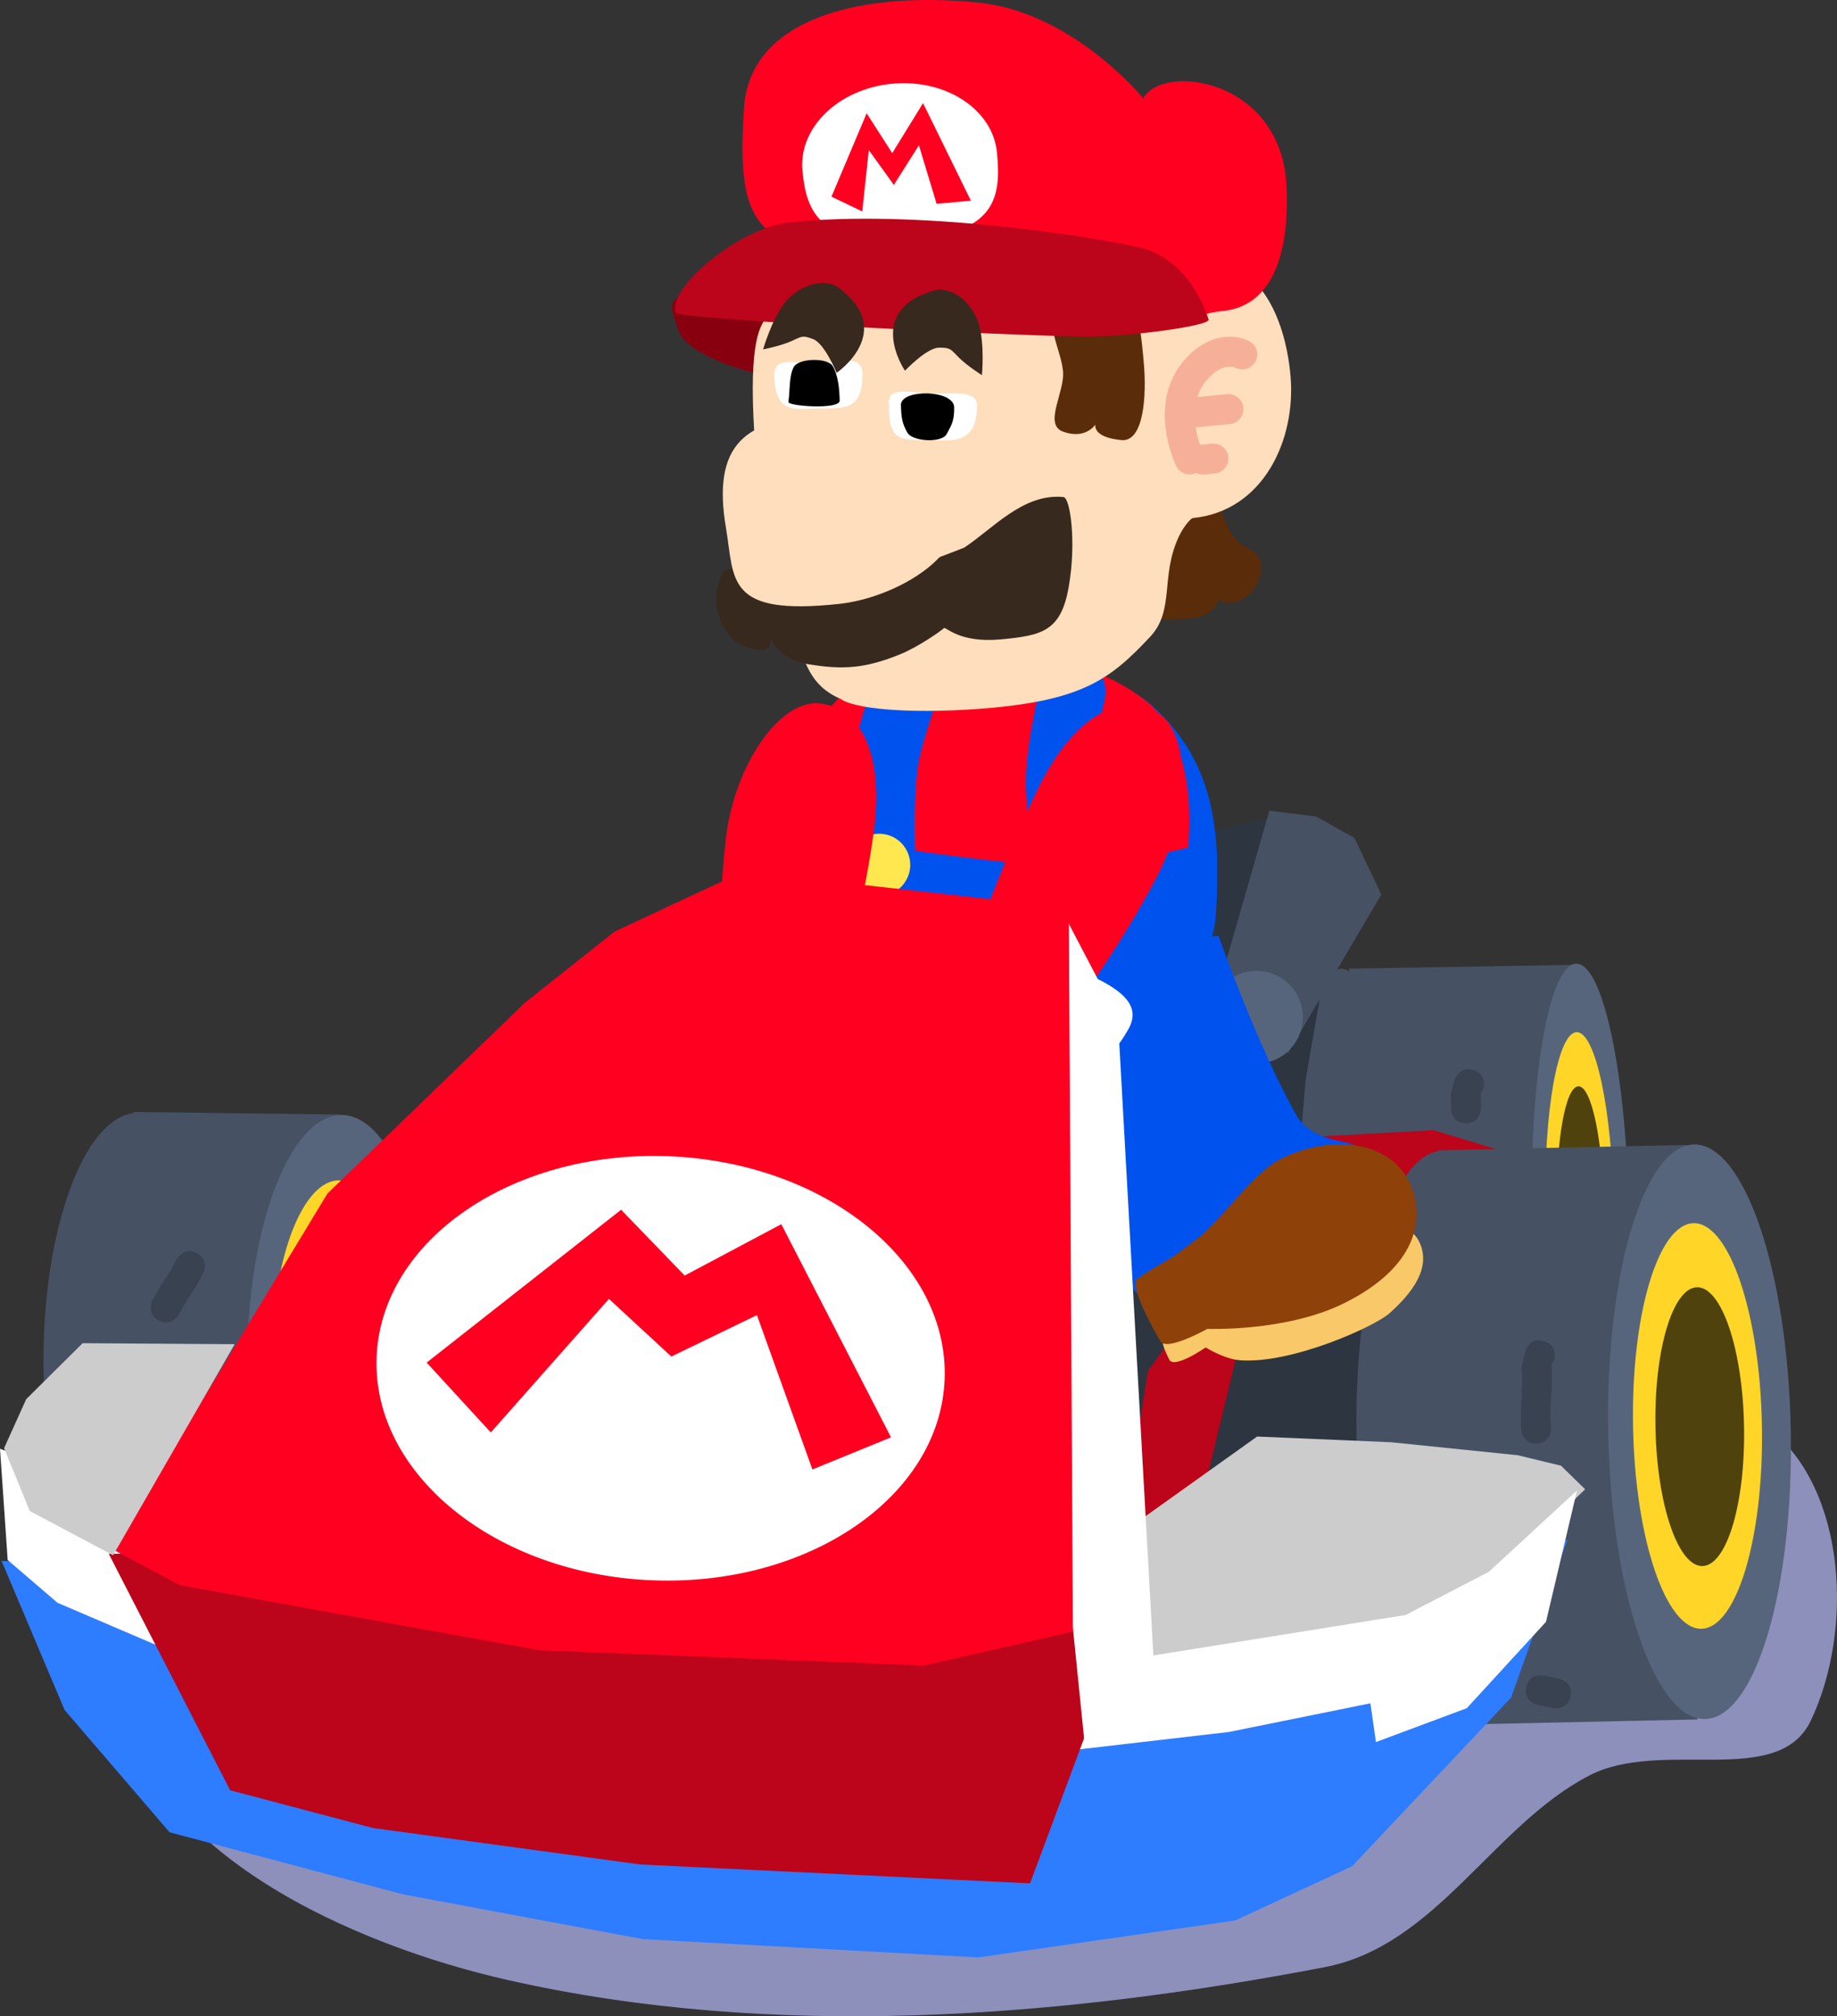 <svg version="1.1" xmlns="http://www.w3.org/2000/svg" xmlns:xlink="http://www.w3.org/1999/xlink" width="153.128" height="168.035" viewBox="0,0,153.128,168.035"><rect x="0" y="0" width="153.128" height="168.035" fill="#333333" stroke="none"/><g transform="translate(-229.262,-169.384)"><g data-paper-data="{&quot;isPaintingLayer&quot;:true}" fill-rule="nonzero" stroke-linejoin="miter" stroke-miterlimit="10" stroke-dasharray="" stroke-dashoffset="0" style="mix-blend-mode: normal"><g data-paper-data="{&quot;index&quot;:null,&quot;origRot&quot;:0}" stroke="none" stroke-width="0" stroke-linecap="butt"><path d="M288.683,255.304c5.102,-4.313 8.784,-11.771 8.784,-11.771c0,0 4.004,1.814 6.056,3.318c2.6,1.906 5.864,5.42 5.864,5.42c0,0 -3.878,7.481 -6.72,10.707c-2.273,2.58 -3.274,3.983 -3.906,5.196c-1.762,3.382 -0.99,6.629 -4.651,5.563c-5.376,-1.565 -8.54,-4.396 -11.126,-9.362c-2.087,-4.009 -1.598,-6.184 0.027,-8.283c0.402,-0.519 3.464,1.079 5.671,-0.787z" data-paper-data="{&quot;origPos&quot;:null}" fill="#0052ef"/><path d="M275.363,261.646c1.753,-1.655 5.817,-0.195 9.078,3.259c2.376,2.517 7.339,7.768 8.245,11.108c0.21,0.776 -0.708,1.617 -1.235,2.125c-0.664,0.639 -2.501,-2.007 -2.501,-2.007c0,0 -1.775,0.375 -3.069,-0.003c-4.171,-1.219 -9.519,-6.562 -10.277,-7.989c-1.156,-2.178 -2.034,-4.8 -0.241,-6.493z" data-paper-data="{&quot;origPos&quot;:null}" fill="#f9c869"/><path d="M276.797,258.653c2.479,-4.297 8.087,-3.342 11.773,0.563c1.715,1.816 2.823,6.382 4.12,8.516c2.003,3.297 1.913,2.633 3.598,5.01c0.456,0.644 -2.019,2.929 -3.632,4.228c-0.779,0.628 -3.3,-2.34 -3.3,-2.34c0,0 -6.209,-2.04 -9.896,-5.945c-3.687,-3.905 -4.169,-7.422 -2.664,-10.032z" data-paper-data="{&quot;origPos&quot;:null}" fill="#8e4108"/></g><path d="M312.121,259.332c23.19,2.011 46.032,14.462 64.562,29.058c6.477,5.048 7.136,16.836 3.51,24.416c-2.754,5.7 -12.445,1.385 -18.512,4.578c-8.01,4.195 -12.718,14.159 -21.99,15.941c-22.257,4.269 -45.963,6.067 -68.047,1.085c-12.933,-2.916 -30.206,-10.586 -32.333,-23.716c-1.678,-13.341 13.301,-24.708 24.253,-32.49c14.137,-10.046 31.274,-20.365 48.556,-18.873z" fill="#8d90ba" stroke="none" stroke-width="1" stroke-linecap="round"/><g stroke="none" stroke-linecap="butt"><path d="M344.021,256.133c0.792,3.734 1.328,8.9 1.421,14.609c0.093,5.709 -0.275,10.891 -0.945,14.649c-0.67,3.759 -1.642,6.094 -2.755,6.113c-1.114,0.019 -2.161,-2.283 -2.952,-6.017c-0.792,-3.734 -1.328,-8.9 -1.421,-14.609c-0.093,-5.709 0.275,-10.891 0.945,-14.649c0.67,-3.759 1.642,-6.094 2.755,-6.113c1.114,-0.019 2.161,2.283 2.952,6.017z" fill="#465164" stroke-width="1.106"/><path d="M360.92,291.187l-18.568,0.312l-0.63,-41.389l18.568,-0.312z" fill="#465164" stroke-width="1.88"/><g><path d="M363.609,255.713c0.792,3.734 1.328,8.9 1.421,14.609c0.093,5.709 -0.275,10.891 -0.945,14.649c-0.67,3.759 -1.642,6.094 -2.755,6.113c-1.114,0.019 -2.161,-2.283 -2.952,-6.017c-0.792,-3.734 -1.328,-8.9 -1.421,-14.609c-0.093,-5.709 0.275,-10.891 0.945,-14.649c0.67,-3.758 1.642,-6.094 2.755,-6.113c1.114,-0.019 2.161,2.283 2.952,6.017z" fill="#57657c" stroke-width="1.106"/><path d="M362.775,259.652c0.559,2.636 0.937,6.283 1.003,10.313c0.065,4.03 -0.194,7.688 -0.667,10.341c-0.473,2.653 -1.159,4.302 -1.945,4.315c-0.786,0.013 -1.525,-1.611 -2.084,-4.247c-0.559,-2.636 -0.937,-6.283 -1.003,-10.313c-0.065,-4.03 0.194,-7.688 0.667,-10.341c0.473,-2.653 1.159,-4.302 1.945,-4.315c0.786,-0.013 1.525,1.611 2.084,4.247z" fill="#ffd628" stroke-width="0.781"/><g fill="#4f420c" stroke-width="0.537"><path d="M362.27,262.836c0.384,1.812 0.644,4.319 0.689,7.09c0.045,2.771 -0.134,5.285 -0.459,7.109c-0.325,1.824 -0.797,2.957 -1.337,2.966c-0.54,0.009 -1.049,-1.108 -1.433,-2.92c-0.384,-1.812 -0.644,-4.319 -0.689,-7.09c-0.045,-2.771 0.134,-5.285 0.459,-7.109c0.325,-1.824 0.797,-2.957 1.337,-2.966c0.54,-0.009 1.049,1.108 1.433,2.92z"/></g></g></g><path d="M352.008,298.168l-21.666,1.311l-22.721,-4.816l14.505,-43.887l2.748,-11.045l10.268,-2.17l4.672,11.99l-1.715,9.786l-0.577,6.847l7.851,-0.886z" fill="#2d3540" stroke="none" stroke-width="1.086" stroke-linecap="round"/><g stroke="none" stroke-width="1.086"><path d="M336.6,257.194l-1.534,-4.636l-4.153,-1.137l4.163,-14.475l3.885,0.482l3.207,1.794l2.238,4.708z" fill="#465164" stroke-linecap="round"/><path d="M336.315,251.071c0.792,0.592 1.358,1.487 1.509,2.542c0.152,1.055 -0.139,2.072 -0.732,2.864c-0.592,0.792 -1.487,1.358 -2.542,1.509c-1.055,0.152 -2.072,-0.139 -2.864,-0.732c-0.792,-0.592 -1.358,-1.487 -1.509,-2.542c-0.152,-1.055 0.139,-2.072 0.732,-2.864c0.592,-0.792 1.487,-1.358 2.542,-1.509c1.055,-0.152 2.072,0.139 2.864,0.732z" fill="#57657c" stroke-linecap="butt"/></g><path d="M356.015,275.367l-15.541,-1.929l-0.142,3.836l-7.524,3.163l-3.048,12.58l-6.964,4.644l2.148,-14.011l3.468,-4.835l4.343,-3.573l4.199,-2.165l0.114,-8.862l11.702,-0.642l10.88,3.292z" fill="#bc041a" stroke="none" stroke-width="1.086" stroke-linecap="round"/><g stroke="none" stroke-linecap="butt"><path d="M246.109,268.077c1.339,3.649 2.134,8.676 2.066,14.211c-0.068,5.535 -0.986,10.541 -2.414,14.156c-1.428,3.615 -3.367,5.839 -5.476,5.814c-2.108,-0.026 -3.992,-2.297 -5.331,-5.946c-1.339,-3.649 -2.134,-8.676 -2.066,-14.211c0.068,-5.535 0.986,-10.541 2.414,-14.156c1.428,-3.615 3.367,-5.839 5.476,-5.814c2.108,0.026 3.992,2.297 5.331,5.946z" fill="#465164" stroke-width="1.527"/><path d="M257.095,302.395l-17.197,-0.211l0.493,-40.127l17.197,0.211z" fill="#465164" stroke-width="1.76"/><path d="M263.1,268.254c1.339,3.649 2.134,8.676 2.066,14.211c-0.068,5.535 -0.986,10.541 -2.414,14.156c-1.428,3.615 -3.367,5.839 -5.476,5.814c-2.108,-0.026 -3.992,-2.297 -5.331,-5.946c-1.339,-3.649 -2.134,-8.676 -2.066,-14.211c0.068,-5.535 0.986,-10.541 2.414,-14.156c1.428,-3.615 3.367,-5.839 5.476,-5.814c2.108,0.026 3.992,2.297 5.331,5.946z" fill="#57657c" stroke-width="1.527"/><g fill="#ffd628" stroke-width="1.078"><path d="M261.296,271.954c0.945,2.576 1.506,6.124 1.458,10.031c-0.048,3.907 -0.696,7.441 -1.704,9.992c-1.008,2.552 -2.377,4.122 -3.865,4.104c-1.488,-0.018 -2.818,-1.622 -3.763,-4.197c-0.945,-2.576 -1.506,-6.124 -1.458,-10.031c0.048,-3.907 0.696,-7.441 1.704,-9.992c1.008,-2.552 2.377,-4.122 3.865,-4.104c1.488,0.018 2.818,1.622 3.763,4.197z"/></g><g fill="#4f420c" stroke-width="0.741"><path d="M260.256,275.123c0.65,1.771 1.035,4.21 1.002,6.897c-0.033,2.686 -0.478,5.115 -1.171,6.87c-0.693,1.754 -1.634,2.834 -2.657,2.821c-1.023,-0.013 -1.937,-1.115 -2.587,-2.886c-0.65,-1.771 -1.035,-4.21 -1.002,-6.897c0.033,-2.686 0.478,-5.115 1.171,-6.87c0.693,-1.754 1.634,-2.834 2.657,-2.821c1.023,0.013 1.937,1.115 2.587,2.886z"/></g></g><g stroke="none" stroke-linecap="butt"><path d="M354.998,272.19c1.462,4.304 2.431,10.272 2.561,16.877c0.129,6.605 -0.606,12.609 -1.898,16.972c-1.292,4.363 -3.142,7.086 -5.241,7.131c-2.099,0.045 -4.053,-2.597 -5.516,-6.901c-1.462,-4.304 -2.431,-10.272 -2.56,-16.877c-0.129,-6.605 0.606,-12.609 1.898,-16.972c1.292,-4.363 3.142,-7.086 5.241,-7.131c2.099,-0.045 4.053,2.597 5.515,6.901z" fill="#465164" stroke-width="1.621"/><path d="M370.753,312.684l-20.668,0.442l-0.908,-47.882l20.668,-0.442z" fill="#465164" stroke-width="2.112"/><g><path d="M375.978,271.666c1.462,4.304 2.431,10.272 2.56,16.877c0.129,6.605 -0.606,12.609 -1.898,16.972c-1.292,4.363 -3.142,7.086 -5.241,7.131c-2.099,0.045 -4.053,-2.597 -5.516,-6.901c-1.462,-4.304 -2.431,-10.272 -2.56,-16.877c-0.129,-6.605 0.606,-12.609 1.898,-16.972c1.292,-4.363 3.142,-7.086 5.241,-7.131c2.099,-0.045 4.053,2.597 5.515,6.901z" fill="#57657c" stroke-width="1.621"/><path d="M374.323,276.196c1.032,3.038 1.716,7.251 1.807,11.913c0.091,4.662 -0.428,8.9 -1.34,11.98c-0.912,3.08 -2.218,5.002 -3.699,5.034c-1.481,0.032 -2.861,-1.833 -3.893,-4.871c-1.032,-3.038 -1.716,-7.251 -1.807,-11.913c-0.091,-4.662 0.428,-8.9 1.34,-11.98c0.912,-3.08 2.218,-5.002 3.7,-5.034c1.481,-0.032 2.861,1.833 3.893,4.871z" fill="#ffd628" stroke-width="1.144"/><g fill="#4f420c" stroke-width="0.787"><path d="M373.398,280.012c0.71,2.089 1.18,4.985 1.243,8.19c0.063,3.205 -0.294,6.119 -0.921,8.236c-0.627,2.118 -1.525,3.439 -2.543,3.461c-1.018,0.022 -1.967,-1.26 -2.677,-3.349c-0.71,-2.089 -1.18,-4.985 -1.243,-8.19c-0.063,-3.205 0.294,-6.119 0.921,-8.236c0.627,-2.118 1.525,-3.439 2.543,-3.461c1.018,-0.022 1.967,1.26 2.677,3.349z"/></g></g></g><g data-paper-data="{&quot;origRot&quot;:0,&quot;index&quot;:null}"><path d="M295.526,239.076c1.024,-13.089 5.468,-13.993 15.057,-13.421c5.186,0.309 11.042,-0.89 14.845,2.649c5.104,4.75 5.606,10.341 5.191,17.301c-0.383,6.416 -8.661,12.282 -18.25,11.71c-9.589,-0.572 -17.888,-4.886 -16.843,-18.239z" data-paper-data="{&quot;origPos&quot;:null}" fill="#0052ef" stroke="none" stroke-width="0" stroke-linecap="butt"/><path d="M300.511,226.455c2.511,-1.797 7.771,-2.953 12.522,-2.555c4.751,0.398 8.41,1.345 11.571,3.757c4.831,3.687 3.688,12.36 3.688,12.36c0,0 -7.245,1.954 -14.271,1.303c-7.66,-0.711 -18.472,-2.623 -18.472,-2.623c0,0 -0.969,-7.996 4.962,-12.242z" data-paper-data="{&quot;origPos&quot;:null}" fill="#ff0021" stroke="none" stroke-width="0" stroke-linecap="butt"/><path d="M302.872,242.336c0,0 -0.342,-6.31 0.207,-9.624c0.428,-2.58 2.037,-6.819 2.037,-6.819" data-paper-data="{&quot;origPos&quot;:null,&quot;origRot&quot;:0}" fill="none" stroke="#0052ef" stroke-width="5.5" stroke-linecap="round"/><path d="M318.572,243.619c0,0 -1.154,-6.213 -1.037,-9.57c0.091,-2.614 1.14,-7.024 1.14,-7.024" data-paper-data="{&quot;origPos&quot;:null}" fill="none" stroke="#0052ef" stroke-width="5.5" stroke-linecap="round"/><path d="M318.047,244.982c-1.43,-0.085 -2.519,-1.313 -2.434,-2.743c0.085,-1.43 1.313,-2.519 2.743,-2.434c1.43,0.085 2.519,1.313 2.434,2.743c-0.085,1.43 -1.313,2.519 -2.743,2.434z" data-paper-data="{&quot;origPos&quot;:null}" fill="#ffe84f" stroke="none" stroke-width="0" stroke-linecap="butt"/><path d="M302.39,244.048c-1.43,-0.085 -2.519,-1.313 -2.434,-2.743c0.085,-1.43 1.313,-2.519 2.743,-2.434c1.43,0.085 2.519,1.313 2.434,2.743c-0.085,1.43 -1.313,2.519 -2.743,2.434z" data-paper-data="{&quot;origPos&quot;:null}" fill="#ffe84f" stroke="none" stroke-width="0" stroke-linecap="butt"/></g><g stroke="none" stroke-width="0" stroke-linecap="butt"><path d="M337.286,262.256c1.417,2.519 4.844,2.091 5.04,2.718c0.79,2.535 0.489,4.743 -2.866,7.772c-4.156,3.751 -8.11,5.299 -13.694,4.889c-3.803,-0.279 -1.946,-3.053 -2.416,-6.837c-0.169,-1.358 -0.618,-3.021 -1.846,-6.233c-1.536,-4.015 -2.915,-12.028 -2.915,-12.028c0,0 2.799,-1.95 5.763,-3.466c2.948,-1.468 6.484,-1.704 6.484,-1.704c0,0 3.176,9.067 6.451,14.889z" data-paper-data="{&quot;origPos&quot;:null}" fill="#0052ef"/><path d="M347.555,272.849c1.089,2.212 -0.648,4.363 -2.492,6c-1.208,1.073 -8.085,4.213 -12.419,3.899c-1.346,-0.097 -2.878,-1.068 -2.878,-1.068c0,0 -2.646,1.838 -3.045,1.008c-0.317,-0.659 -0.883,-1.769 -0.415,-2.422c2.015,-2.814 8.499,-6.002 11.604,-7.531c4.262,-2.099 8.58,-2.047 9.645,0.115z" data-paper-data="{&quot;origPos&quot;:null}" fill="#f9c869"/><path d="M347.255,269.544c0.5,2.971 -1.18,6.098 -5.999,8.471c-4.818,2.373 -11.349,2.116 -11.349,2.116c0,0 -3.398,1.901 -3.909,1.041c-1.058,-1.78 -2.58,-4.786 -1.927,-5.23c2.409,-1.639 2.092,-1.048 5.121,-3.439c1.961,-1.548 4.593,-5.439 6.834,-6.542c4.818,-2.373 10.406,-1.309 11.229,3.583z" data-paper-data="{&quot;origPos&quot;:null}" fill="#8e4108"/></g><g data-paper-data="{&quot;origRot&quot;:0}" stroke="none" stroke-width="0" stroke-linecap="butt"><path d="M302.158,238.219c-0.569,4.919 -2.846,14.347 -2.846,14.347l-10.009,-1.275c0,0 -0.241,-5.919 0.467,-12.035c0.708,-6.116 4.504,-11.632 7.844,-11.246c3.34,0.386 5.252,4.092 4.545,10.208z" data-paper-data="{&quot;origRot&quot;:0,&quot;origPos&quot;:null}" fill="#ff0021"/><g data-paper-data="{&quot;origPos&quot;:null}" fill="#ffffff"><path d="M303.628,264.196c-0.058,7.029 -5.89,6.36 -12.357,6.772c-5.926,0.377 -11.1,-6.89 -10.635,-11.407c0.641,-6.227 7.946,-5.374 13.807,-4.422c5.862,0.952 9.238,2.494 9.184,9.057z" data-paper-data="{&quot;origRot&quot;:0,&quot;origPos&quot;:null}"/><path d="M303.034,254.67c-0.556,4.296 -1.64,2.58 -10.1,1.431c-7.426,-1.009 -8.642,-0.967 -8.326,-4.901c0.282,-3.517 5.305,-1.802 9.831,-1.073c4.526,0.729 8.919,2.035 8.595,4.544z" data-paper-data="{&quot;origRot&quot;:0,&quot;origPos&quot;:null}"/></g></g><g data-paper-data="{&quot;index&quot;:null,&quot;origRot&quot;:0}" stroke="none" stroke-width="0" stroke-linecap="butt"><path d="M325.544,228.655c2.983,1.551 3.038,8.247 0.198,13.71c-2.84,5.463 -6.355,10.231 -6.355,10.231l-9.005,-4.551c0,0 3.396,-9.086 5.68,-13.479c2.84,-5.463 6.5,-7.461 9.483,-5.91z" data-paper-data="{&quot;origRot&quot;:0,&quot;origPos&quot;:null}" fill="#ff0021"/><g data-paper-data="{&quot;origPos&quot;:null}" fill="#ffffff"><path d="M312.973,252.901c5.389,2.495 11.918,5.881 8.961,11.398c-2.145,4.002 -10.501,7.124 -15.199,3.492c-5.127,-3.963 -10.332,-6.676 -6.443,-12.532c3.632,-5.467 7.293,-4.853 12.682,-2.358z" data-paper-data="{&quot;origRot&quot;:0,&quot;origPos&quot;:null}"/><path d="M315.784,248.753c4.158,1.932 9.279,3.325 7.542,6.396c-1.942,3.436 -2.925,2.72 -9.642,-0.604c-7.652,-3.787 -9.511,-2.973 -7.565,-6.843c1.136,-2.26 5.507,-0.881 9.665,1.051z" data-paper-data="{&quot;origRot&quot;:0,&quot;origPos&quot;:null}"/></g></g><g stroke="none" stroke-width="1.086" stroke-linecap="round"><path d="M313.167,310.32l46.752,-12.619l-4.699,13.164l-13.244,14.046l-9.757,4.525l-21.412,3.078l-27.972,-1.529l-19.961,-3.721l-19.477,-5.179l-8.75,-10.19l-5.255,-12.427l25.544,1.531z" fill="#2e7cff"/><path d="M354.847,299.818l-7.887,4.256l-21.873,3.491l-0.472,-11.727l9.439,-6.734l11.169,0.476l10.563,1.083l3.594,0.871l2.017,1.965z" fill="#cccccc"/><path d="M242.558,306.595l-8.501,-3.634l-4.155,-3.565l-0.639,-9.274l12.12,4.675z" fill="#ffffff"/><path d="M351.531,311.743l-7.573,2.823l-0.464,-3.229l-11.798,2.39l-12.454,1.444l-1.2,-11.969l0.095,-57.252l4.305,8.227l2.961,53.17l21.023,-3.369l6.941,-3.6l7.351,-6.781l-2.588,10.953z" fill="#ffffff"/><path d="M319.629,314.247l-4.505,12.095l-32.488,-1.574l-22.292,-3.039l-11.9,-3.146l-10.118,-19.706l79.637,-1.042z" fill="#bc041a"/><path d="M318.699,305.362l-12.429,2.828l-32.099,-1.283l-29.918,-5.412l-5.636,-3.006l17.941,-29.637l16.448,-15.894l7.473,-5.931l10.727,-5.011l27.148,3.035z" fill="#ff0021"/><path d="M301.559,271.587c4.159,3.368 6.637,7.891 6.444,12.766c-0.193,4.875 -3.021,9.188 -7.433,12.216c-4.413,3.029 -10.41,4.775 -16.941,4.516c-6.531,-0.259 -12.371,-2.472 -16.531,-5.841c-4.159,-3.368 -6.637,-7.891 -6.444,-12.766c0.193,-4.875 3.021,-9.188 7.433,-12.216c4.413,-3.029 10.41,-4.775 16.941,-4.516c6.531,0.259 12.371,2.472 16.531,5.841z" fill="#ffffff"/><path d="M303.535,289.17l-6.553,2.677l-4.625,-12.864l-7.135,3.454l-5.2,-4.803l-9.848,11.129l-5.347,-5.822l16.208,-12.737l5.298,5.483l8.057,-4.28z" fill="#ff0021"/><path d="M238.691,298.998l-6.947,-3.684l-2.141,-5.243l1.842,-4.081l4.706,-4.666l12.674,0.086z" fill="#cccccc"/></g><path d="M330.866,219.387c0,0 -0.447,1.257 -2.113,1.488c-3.075,0.427 -4.339,-0.333 -4.339,-0.333c-0.912,-0.802 0.609,-6.478 0.609,-6.478c0.195,-1.935 4.941,-3.047 4.941,-3.047c1.169,-1.013 0.975,3.031 3.252,4.02c1.904,0.827 1.189,2.988 0.02,4.001c-1.169,1.013 -2.37,0.348 -2.37,0.348z" data-paper-data="{&quot;origRot&quot;:0,&quot;index&quot;:null}" fill="#5a2c0a" stroke="none" stroke-width="0" stroke-linecap="butt"/><path d="M285.77,196.806c-0.393,-1.591 -1.764,-2.919 3.008,-3.356c4.773,-0.437 14.077,-1.816 14.298,0.578c0.221,2.395 1.814,6.724 -2.958,7.162c-5.923,0.543 -13.741,-1.926 -14.348,-4.384z" data-paper-data="{&quot;index&quot;:null}" fill="#880010" stroke="none" stroke-width="0" stroke-linecap="butt"/><path d="M324.715,194.538c0.83,-0.313 2.603,-2.612 5.891,-2.931c3.288,-0.319 5.765,3.792 6.231,9.115c0.466,5.323 -2.274,11.267 -8.155,11.838c-0.11,0.011 -0.72,0.591 -1.187,1.613c-1.524,3.334 -0.288,6.079 -2.376,8.298c-3.29,3.495 -5.6,5.356 -14.266,5.99c-6.131,0.448 -10.486,-0.049 -11.525,-0.833c-2.627,-1.135 -2.901,-3.09 -3.861,-5.36c-2.488,-5.888 -3.16,-10.359 -3.332,-16.868c-0.899,-14.833 3.234,-8.92 8.068,-9.705c3.267,-0.531 22.123,-0.257 24.512,-1.157z" data-paper-data="{&quot;origPos&quot;:null,&quot;index&quot;:null}" fill="#ffdebd" stroke="none" stroke-width="0" stroke-linecap="butt"/><path d="M317.873,200.336c-0.268,-2.903 -3.382,-5.994 4.368,-6.42c1.841,-0.101 2.089,2.712 2.357,5.615c0.268,2.903 -0.013,6.698 -1.848,6.53c-2.47,-0.227 -2.179,-1.297 -2.179,-1.297c0,0 -0.817,1.292 -2.712,0.586c-1.629,-0.606 0.173,-3.299 0.014,-5.013z" data-paper-data="{&quot;index&quot;:null}" fill="#5a2c0a" stroke="none" stroke-width="0" stroke-linecap="butt"/><path d="M291.285,178.324c0.493,-7.156 9.14,-9.719 19.417,-8.74c7.983,0.76 13.858,8 13.858,8c1.589,-2.975 11.562,-1.68 11.952,7.383c0.177,4.109 -0.502,9.894 -5.364,10.34c-2.377,0.218 -3.759,1.557 -6.026,0.823c-8.636,-2.796 -18.723,-0.937 -26.923,-4.804c-5.628,-2.654 -7.6,-3.037 -6.913,-13.001z" data-paper-data="{&quot;index&quot;:null}" fill="#ff0021" stroke="none" stroke-width="0" stroke-linecap="butt"/><path d="M303.659,176.358c4.479,-0.41 8.379,2.169 8.71,5.761c0.332,3.592 0.046,6.778 -7.509,7.247c-7.156,0.444 -8.379,-2.169 -8.71,-5.761c-0.332,-3.592 3.03,-6.837 7.509,-7.247z" data-paper-data="{&quot;index&quot;:null}" fill="#ffffff" stroke="none" stroke-width="0" stroke-linecap="butt"/><path d="M285.579,195.439c-0.684,-2.04 5.204,-7.062 9.493,-7.521c10.493,-1.121 24.87,1.126 29.084,2.065c3.487,0.777 5.168,3.983 5.852,6.023c0.185,0.552 -6.951,1.487 -10.527,1.428c-7.356,-0.121 -33.718,-1.444 -33.903,-1.996z" data-paper-data="{&quot;index&quot;:null}" fill="#bc041a" stroke="none" stroke-width="0" stroke-linecap="butt"/><path d="M307.336,186.371l-1.476,-4.876l-2.09,3.299l-2.088,-2.902l-0.545,5.112l-2.566,-1.229l2.933,-6.949l2.133,3.322l2.567,-4.17l3.987,8.13z" data-paper-data="{&quot;index&quot;:null}" fill="#ff0021" stroke="none" stroke-width="0" stroke-linecap="butt"/><path d="M328.432,207.674c0,0 -2.223,-4.537 0.619,-7.597c1.982,-2.134 3.762,-1.16 3.762,-1.16" data-paper-data="{&quot;origPos&quot;:null,&quot;index&quot;:null}" fill="none" stroke="#f6b09a" stroke-width="2.5" stroke-linecap="round"/><path d="M331.659,203.479l-3.402,0.33" data-paper-data="{&quot;origPos&quot;:null,&quot;index&quot;:null}" fill="none" stroke="#f6b09a" stroke-width="2.5" stroke-linecap="round"/><path d="M330.409,207.605l-0.855,0.078" data-paper-data="{&quot;index&quot;:null}" fill="none" stroke="#f6b09a" stroke-width="2.5" stroke-linecap="round"/><path d="M293.805,200.644c-0.031,-1.613 1.779,-0.958 3.61,-0.999c1.84,-0.041 3.7,-0.77 3.731,0.85c0.062,3.233 -1.697,2.888 -3.724,2.929c-2.027,0.041 -3.554,0.453 -3.617,-2.78z" data-paper-data="{&quot;origRot&quot;:0,&quot;index&quot;:null}" fill="#ffffff" stroke="none" stroke-width="0" stroke-linecap="butt"/><path d="M310.711,203.28c-0.084,3.233 -2.129,2.815 -4.156,2.766c-2.027,-0.049 -3.268,0.291 -3.184,-2.942c-0.249,-1.566 1.728,-0.979 3.656,-0.932c1.928,0.046 3.768,-0.291 3.684,1.109z" data-paper-data="{&quot;origRot&quot;:0,&quot;index&quot;:null}" fill="#ffffff" stroke="none" stroke-width="0" stroke-linecap="butt"/><path d="M308.799,203.337c0.015,1.129 -0.229,1.489 -0.635,2.235c-0.407,0.746 -2.829,0.615 -3.256,-0.119c-0.427,-0.734 -0.532,-1.253 -0.547,-2.382c0.151,-1.295 4.423,-1.196 4.439,0.266z" data-paper-data="{&quot;origRot&quot;:0,&quot;index&quot;:null}" fill="#000000" stroke="none" stroke-width="1" stroke-linecap="butt"/><path d="M298.681,199.9c0.433,0.73 0.559,1.885 0.573,2.875c0.01,0.767 -4.319,0.464 -4.271,0.107c0.136,-0.979 0.044,-2.157 0.443,-2.907c0.401,-0.75 2.822,-0.806 3.255,-0.076z" data-paper-data="{&quot;origRot&quot;:0,&quot;index&quot;:null}" fill="#000000" stroke="none" stroke-width="1" stroke-linecap="round"/><path d="M307.553,198.358c-1.013,-0.022 -2.855,1.921 -2.855,1.921c0,0 -3.511,-5.13 2.646,-6.746c1.923,-0.134 3.161,1.691 3.507,2.846c0.509,1.702 0.262,4.273 0.262,4.273c0,0 -1.252,-0.789 -1.94,-1.486c-0.667,-0.676 -0.663,-0.811 -1.62,-0.808z" data-paper-data="{&quot;index&quot;:null}" fill="#38291e" stroke="none" stroke-width="0" stroke-linecap="butt"/><path d="M297.036,197.645c-0.893,-0.347 -0.938,-0.219 -1.808,0.17c-0.898,0.402 -2.355,0.687 -2.355,0.687c0,0 0.707,-2.48 1.804,-3.881c0.744,-0.951 2.566,-2.204 4.314,-1.39c5.163,3.713 0.011,7.225 0.011,7.225c0,0 -1.012,-2.468 -1.966,-2.811z" data-paper-data="{&quot;index&quot;:null,&quot;origRot&quot;:0}" fill="#38291e" stroke="none" stroke-width="0" stroke-linecap="butt"/><path d="M293.392,222.203c-0.116,-0.478 1.1,2.403 -2.322,0.933c-1.447,-0.622 -1.939,-2.612 -1.939,-2.612c-0.406,-1.002 -0.088,-3.542 0.891,-3.697c1.974,-0.312 6.777,1.915 6.777,1.915c3.99,-0.14 12.837,-3.719 12.837,-3.719c2.416,-1.589 4.907,-4.539 8.271,-4.217c0.578,0.055 1.089,3.805 0.441,7.495c-0.648,3.69 -2.207,4.052 -5.694,4.371c-3.488,0.319 -4.561,-1.108 -4.717,-0.935c-0.148,0.164 -2.087,1.556 -3.713,2.207c-2.829,1.133 -4.679,1.295 -7.684,0.777c-0.985,-0.17 -2.746,-0.868 -3.147,-2.519z" data-paper-data="{&quot;index&quot;:null}" fill="#38291e" stroke="none" stroke-width="0" stroke-linecap="butt"/><path d="M289.776,213.371c-1.174,-6.907 1.581,-9.172 8.026,-9.266c4.423,-0.064 10.93,4.196 11.286,8.052c0.356,3.855 -5.447,7.073 -9.845,7.552c-9.542,1.04 -8.734,-2.02 -9.468,-6.338z" data-paper-data="{&quot;index&quot;:null}" fill="#ffdebd" stroke="none" stroke-width="0" stroke-linecap="butt"/><path d="M357.99,281.154c1.193,0.374 0.819,1.567 0.819,1.567l-0.217,0.378c0.158,1.809 -0.219,3.484 -0.037,5.22c0,0 0.109,1.245 -1.137,1.354c-1.245,0.109 -1.354,-1.137 -1.354,-1.137c-0.135,-1.807 0.197,-3.385 0.037,-5.22l0.322,-1.342c0,0 0.374,-1.193 1.567,-0.819z" fill="#394251" stroke="none" stroke-width="0.5" stroke-linecap="butt"/><path d="M352.895,260.145l-0.186,0.355c0,0.417 0,0.833 0,1.25c0,0 0,1.25 -1.25,1.25c-1.25,0 -1.25,-1.25 -1.25,-1.25c0,-0.417 0,-0.833 0,-1.25l0.314,-1.145c0,0 0.395,-1.186 1.581,-0.791c1.186,0.395 0.791,1.581 0.791,1.581z" data-paper-data="{&quot;index&quot;:null}" fill="#394251" stroke="none" stroke-width="0.5" stroke-linecap="butt"/><path d="M245.684,273.824c1.099,0.595 0.505,1.694 0.505,1.694l-0.627,1.155c-0.496,0.727 -0.967,1.473 -1.385,2.248c0,0 -0.595,1.099 -1.694,0.505c-1.099,-0.595 -0.505,-1.694 -0.505,-1.694c0.44,-0.811 0.928,-1.597 1.449,-2.359l0.563,-1.044c0,0 0.595,-1.099 1.694,-0.505z" fill="#394251" stroke="none" stroke-width="0.5" stroke-linecap="butt"/><path d="M360.184,310.745c-0.245,1.226 -1.471,0.981 -1.471,0.981l-1.25,-0.25c0,0 -1.226,-0.245 -0.981,-1.471c0.245,-1.226 1.471,-0.981 1.471,-0.981l1.25,0.25c0,0 1.226,0.245 0.981,1.471z" fill="#394251" stroke="none" stroke-width="0.5" stroke-linecap="butt"/></g></g></svg>